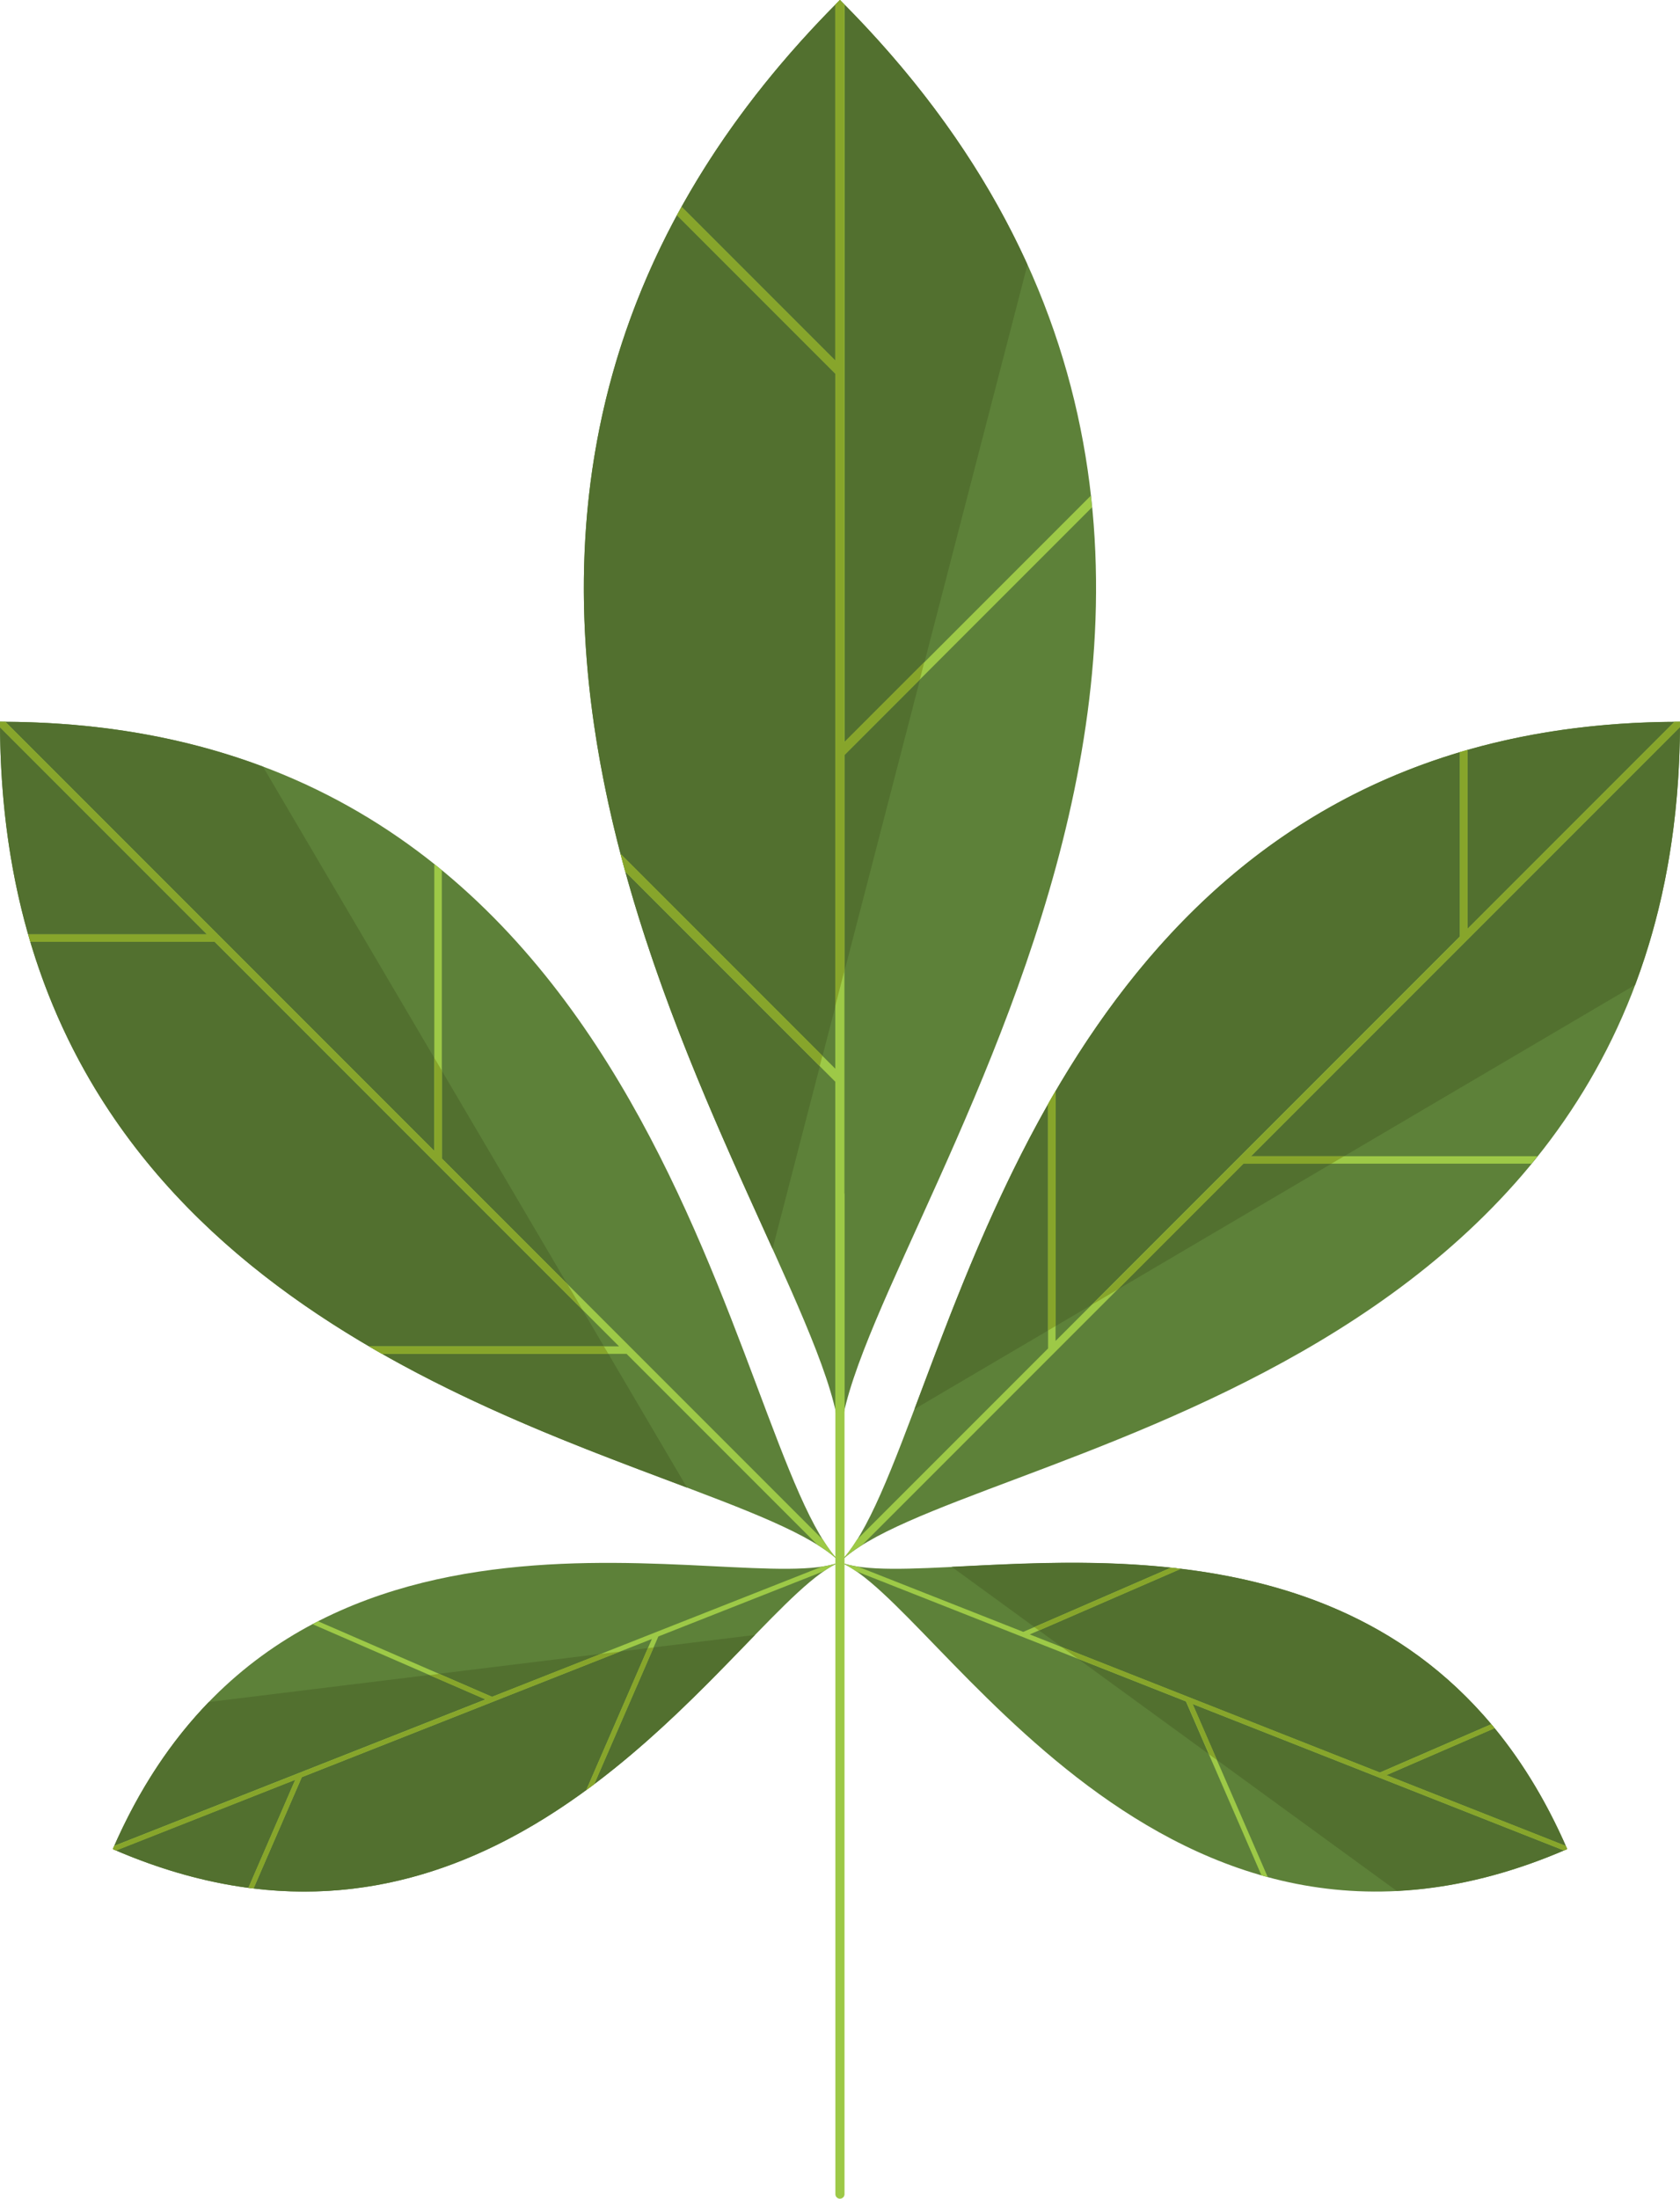 <?xml version="1.0" encoding="UTF-8"?>
<svg id="Layer_2" xmlns="http://www.w3.org/2000/svg" viewBox="0 0 165.33 216.29">
  <defs>
    <style>
      .cls-1 {
        fill: #5d8139;
      }

      .cls-2 {
        fill: #52702f;
      }

      .cls-3 {
        fill: #9dc947;
      }

      .cls-4 {
        fill: #87a52b;
      }
    </style>
  </defs>
  <g id="OBJECTS">
    <g>
      <g>
        <g>
          <g>
            <path class="cls-1" d="M82.66,0c-56.71,56.71,0,123.22,0,142.06,0-18.84,56.71-85.36,0-142.06Z"/>
            <path class="cls-2" d="M76.03,122.84l25.08-96.8c-3.98-8.77-9.92-17.52-18.45-26.04-43.99,43.99-19.73,93.88-6.64,122.84Z"/>
          </g>
          <g>
            <path class="cls-3" d="M107.36,48.75l-24.25,24.25V.47c-.15-.15-.29-.31-.45-.47-.15.15-.3.31-.45.47v35.01l-15.13-15.13c-.15.27-.31.54-.46.82l15.58,15.58v68.38l-21.14-21.14c.15.58.31,1.16.46,1.74l20.68,20.68v32.31c.29,1.24.45,2.36.45,3.35,0-.99.16-2.11.45-3.35v-64.45l24.36-24.36c-.04-.39-.07-.77-.11-1.16Z"/>
            <g>
              <path class="cls-4" d="M80.94,103.86l-19.87-19.87c.15.58.31,1.16.46,1.74l19.14,19.14.26-1.01Z"/>
              <path class="cls-4" d="M82.21,35.48l-15.13-15.13c-.15.27-.31.54-.46.82l15.58,15.58v62.21l.9-3.47v-21.22l7.42-7.42.44-1.72-7.87,7.87V.47c-.15-.15-.29-.31-.45-.47-.15.15-.3.31-.45.47v35.01Z"/>
            </g>
          </g>
        </g>
        <g>
          <g>
            <path class="cls-1" d="M165.33,71c-65.99,0-71.7,71.7-82.66,82.66,10.96-10.96,82.66-16.67,82.66-82.66Z"/>
            <path class="cls-2" d="M89.99,138.62l70.92-41.73c2.79-7.42,4.42-15.97,4.42-25.88-51.2,0-66.11,43.15-75.34,67.62Z"/>
          </g>
          <g>
            <path class="cls-3" d="M151.33,113.74h-28.22l42.2-42.2c0-.18,0-.35,0-.53-.18,0-.35,0-.53,0l-20.37,20.37v-17.61c-.25.07-.5.14-.74.21v18.14s-39.79,39.79-39.79,39.79v-24.6c-.25.43-.5.85-.74,1.28v24.06s-18.8,18.8-18.8,18.8c-.55.89-1.11,1.64-1.69,2.21.57-.57,1.32-1.13,2.21-1.69l37.5-37.5h28.35c.2-.25.41-.49.61-.74Z"/>
            <g>
              <path class="cls-4" d="M103.89,130.44v-23.12c-.25.43-.5.85-.74,1.28v22.28s.74-.44.74-.44Z"/>
              <path class="cls-4" d="M144.42,91.39v-17.61c-.25.07-.5.14-.74.21v18.14s-36.2,36.2-36.2,36.2l2.54-1.5,12.35-12.35h8.64l1.26-.74h-9.16l42.2-42.2c0-.18,0-.35,0-.53-.18,0-.35,0-.53,0l-20.37,20.37Z"/>
            </g>
          </g>
        </g>
        <g>
          <g>
            <path class="cls-1" d="M154.23,181.9c-17.3-39.84-62.08-24.49-71.57-28.23,9.49,3.74,31.73,45.53,71.57,28.23Z"/>
            <path class="cls-2" d="M93.67,154.14l43.78,31.87c5.21-.26,10.8-1.52,16.78-4.12-13.42-30.9-43.37-28.6-60.56-27.76Z"/>
          </g>
          <g>
            <path class="cls-3" d="M124.76,184.65l-7.4-17.03,36.54,14.41c.11-.05.21-.09.32-.13-.05-.11-.1-.21-.15-.32l-17.64-6.96,10.63-4.61c-.11-.13-.21-.26-.32-.39l-10.95,4.75-34.45-13.59,14.85-6.45c-.32-.04-.64-.08-.97-.11l-14.52,6.31-16.28-6.42c-.68-.1-1.28-.24-1.78-.44.5.2,1.03.5,1.6.89l32.47,12.81,7.43,17.11c.2.06.4.12.61.17Z"/>
            <g>
              <path class="cls-4" d="M102.25,160.39l13.96-6.06c-.32-.04-.65-.08-.97-.11l-13.45,5.84.46.33Z"/>
              <path class="cls-4" d="M136.45,174.62l10.63-4.61c-.11-.13-.21-.26-.32-.39l-10.95,4.75-31.34-12.36,1.57,1.14,10.69,4.22,2.26,5.21.78.57-2.4-5.53,36.54,14.41c.11-.05.22-.09.32-.13-.05-.11-.1-.21-.15-.32l-17.64-6.96Z"/>
            </g>
          </g>
        </g>
        <g>
          <g>
            <path class="cls-1" d="M0,71c0,65.99,71.7,71.7,82.66,82.66C71.7,142.71,65.99,71,0,71Z"/>
            <path class="cls-2" d="M67.62,146.35L25.88,75.42c-7.42-2.79-15.97-4.42-25.88-4.42,0,51.2,43.15,66.11,67.62,75.34Z"/>
          </g>
          <g>
            <path class="cls-3" d="M42.74,85v28.22L.53,71.01c-.18,0-.35,0-.53,0,0,.18,0,.35,0,.53l20.37,20.37H2.78c.07.25.14.5.21.74h18.14s39.79,39.79,39.79,39.79h-24.6c.43.25.85.5,1.28.74h24.06s18.8,18.8,18.8,18.8c.89.55,1.64,1.11,2.21,1.69-.57-.57-1.13-1.32-1.69-2.21l-37.5-37.5v-28.35c-.25-.2-.49-.41-.74-.61Z"/>
            <g>
              <path class="cls-4" d="M59.43,132.44h-23.12c.43.25.85.5,1.28.74h22.28s-.44-.74-.44-.74Z"/>
              <path class="cls-4" d="M20.38,91.91H2.78c.07.25.14.5.21.74h18.14s36.2,36.2,36.2,36.2l-1.5-2.54-12.35-12.35v-8.64l-.74-1.26v9.16L.53,71.01c-.18,0-.35,0-.53,0,0,.18,0,.35,0,.53l20.37,20.37Z"/>
            </g>
          </g>
        </g>
        <g>
          <g>
            <path class="cls-1" d="M11.1,181.9c39.83,17.3,62.08-24.49,71.57-28.23-9.49,3.74-54.27-11.6-71.57,28.23Z"/>
            <path class="cls-2" d="M74.3,160.83l-53.75,6.6c-3.63,3.75-6.85,8.48-9.45,14.47,30.9,13.42,51.22-8.72,63.2-21.07Z"/>
          </g>
          <g>
            <path class="cls-3" d="M30.75,159.77l17.03,7.4-36.54,14.41c-.05.11-.1.21-.14.32.11.05.22.09.32.13l17.64-6.96-4.61,10.63c.17.02.34.05.5.07l4.75-10.95,34.45-13.59-6.45,14.85c.26-.19.52-.38.78-.58l6.31-14.52,16.28-6.42c.57-.39,1.1-.7,1.6-.89-.5.2-1.1.34-1.78.44l-32.47,12.81-17.11-7.43c-.19.1-.38.19-.56.29Z"/>
            <g>
              <path class="cls-4" d="M63.76,162.13l-6.06,13.96c.26-.19.52-.38.78-.58l5.84-13.45-.56.07Z"/>
              <path class="cls-4" d="M29.06,175.07l-4.61,10.63c.17.02.34.05.5.07l4.75-10.95,31.34-12.36-1.93.24-10.69,4.22-5.21-2.26-.95.12,5.53,2.4-36.54,14.41c-.05.11-.1.21-.14.32.11.05.22.09.32.13l17.64-6.96Z"/>
            </g>
          </g>
        </g>
      </g>
      <path class="cls-3" d="M82.66,216.29c-.25,0-.45-.2-.45-.45v-98.29c0-.25.2-.45.45-.45s.45.2.45.45v98.29c0,.25-.2.45-.45.45Z"/>
    </g>
  </g>
</svg>